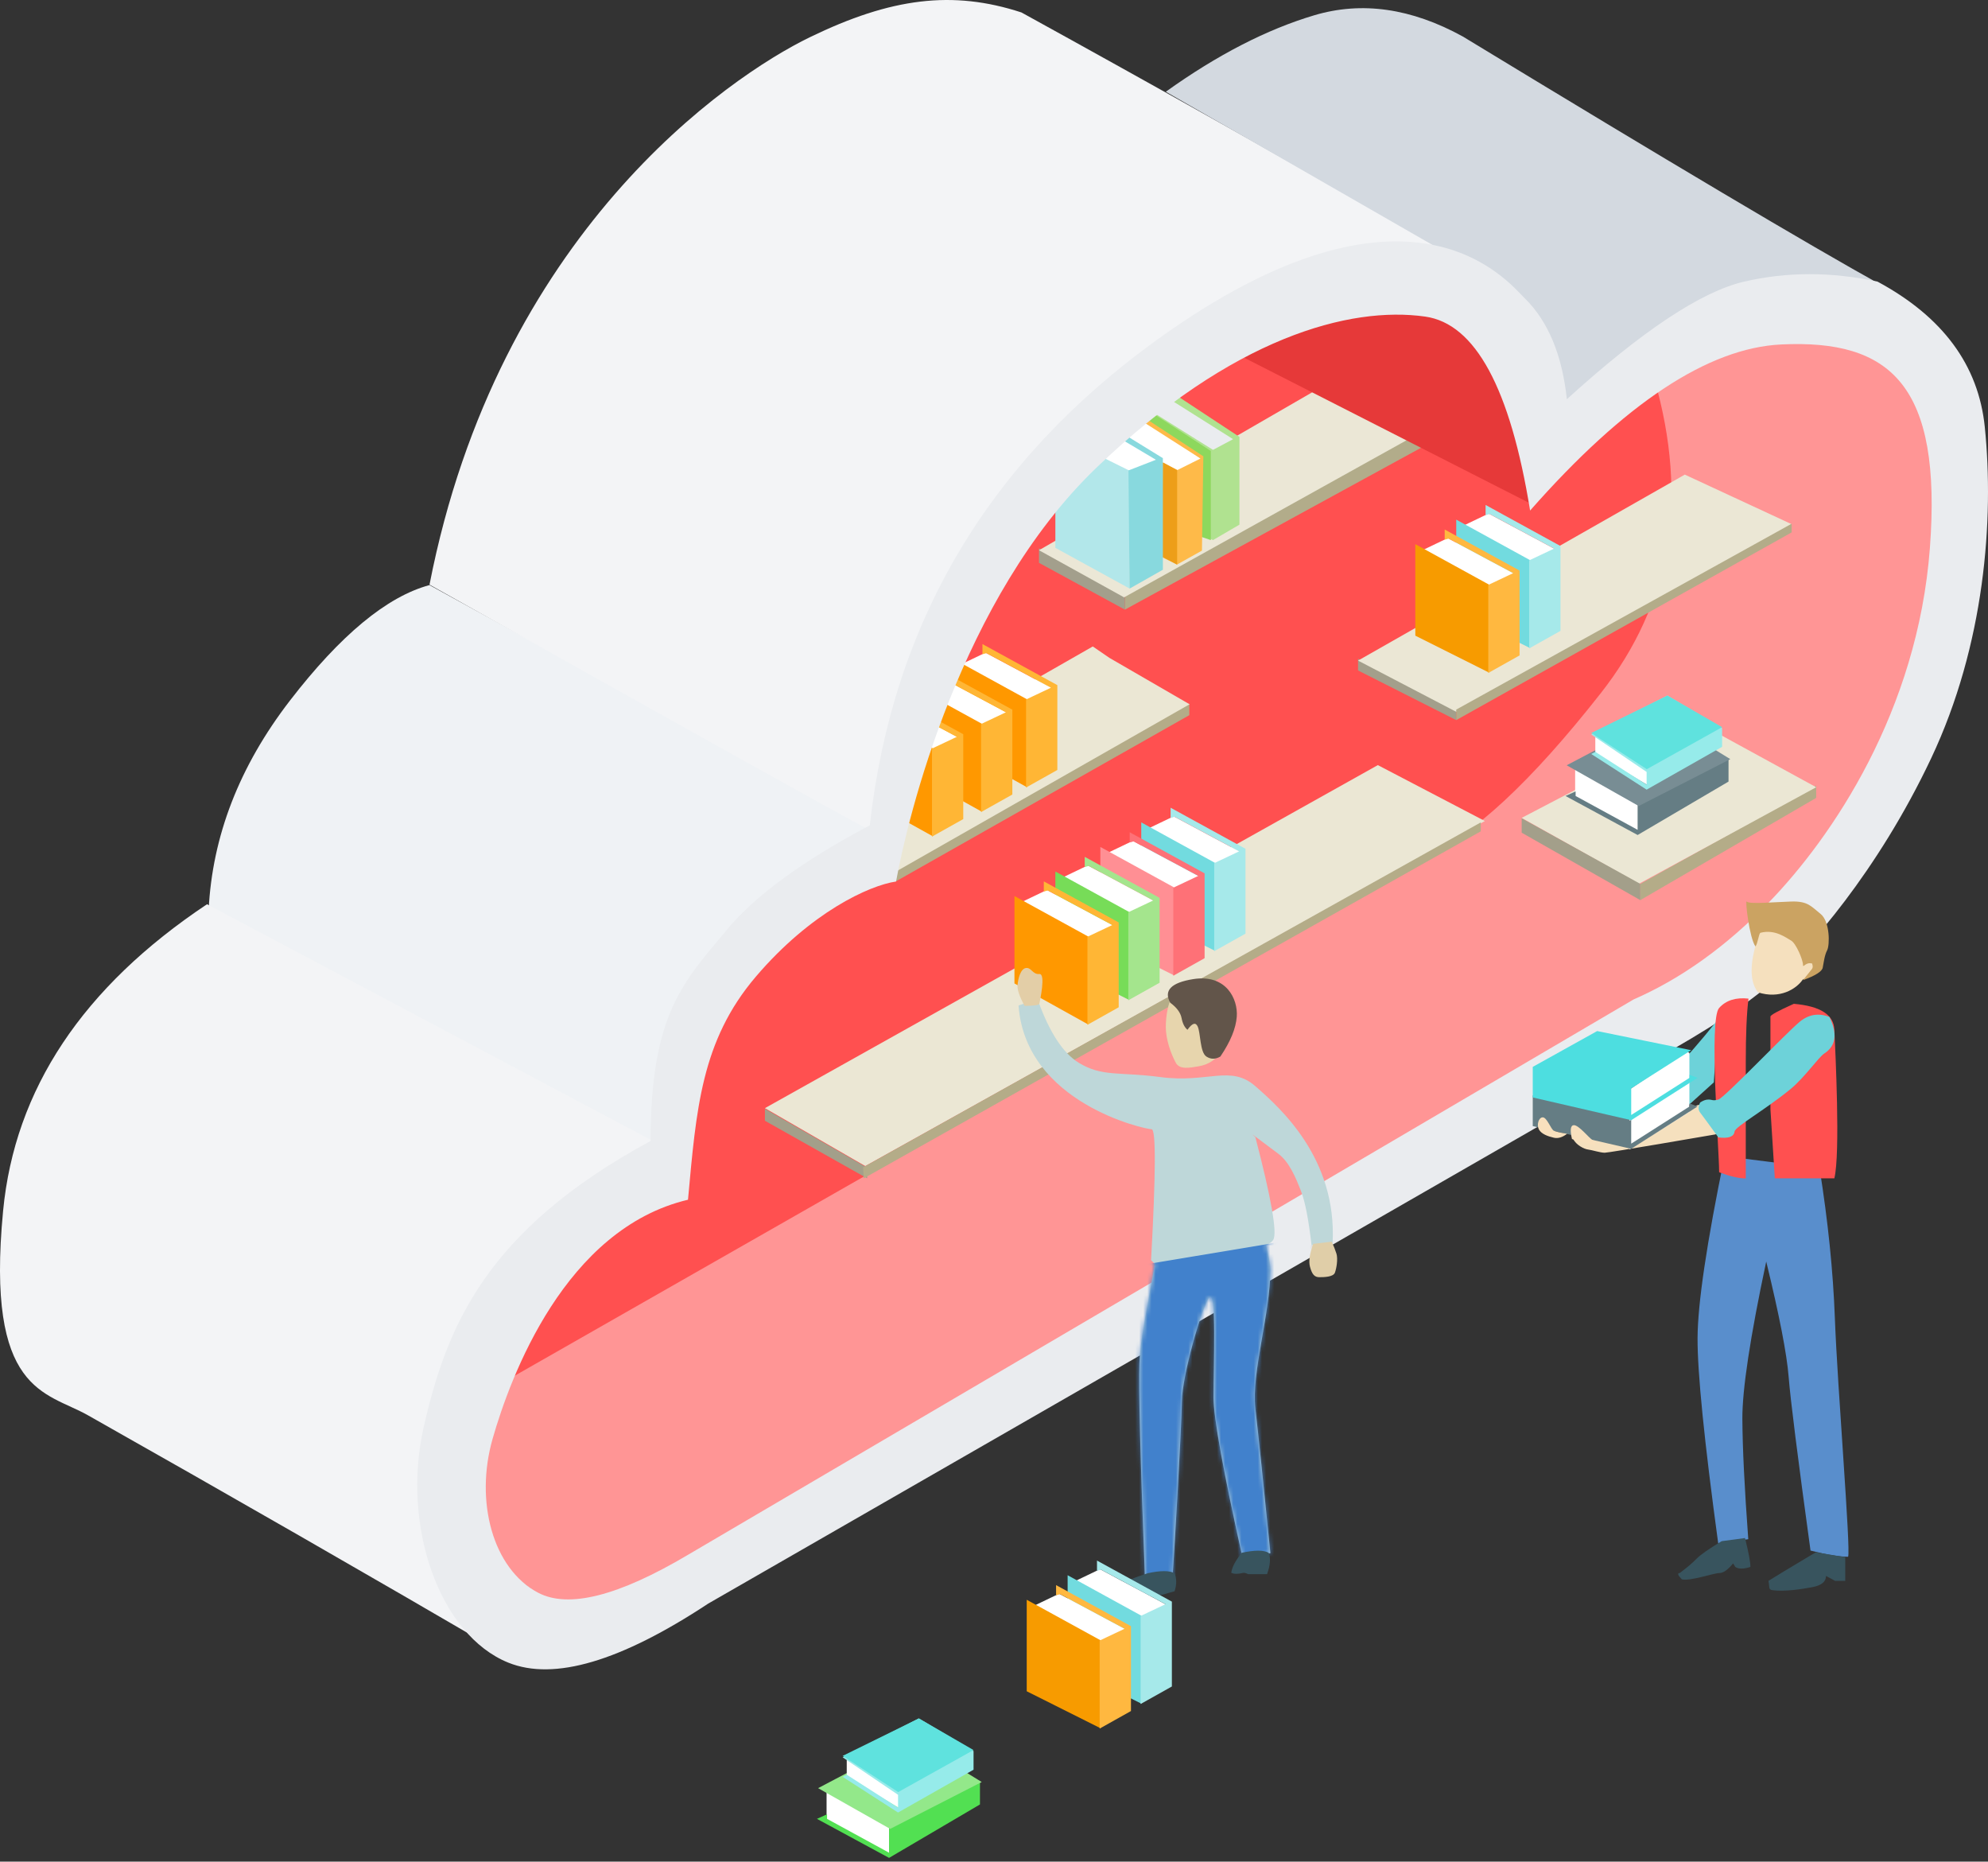 <?xml version="1.0" encoding="UTF-8"?>
<svg width="486px" height="455px" viewBox="0 0 486 455" version="1.1" xmlns="http://www.w3.org/2000/svg" xmlns:xlink="http://www.w3.org/1999/xlink">
    <rect x="0" y="0" width="486" height="455" fill="#333333" stroke="none"/>
    <!-- Generator: Sketch 47 (45396) - http://www.bohemiancoding.com/sketch -->
    <title>Group 36</title>
    <desc>Created with Sketch.</desc>
    <defs>
        <path d="M34.694,19.25 C46.275,20.789 51.817,16.165 57.892,21.474 C63.966,26.783 77.864,39.103 76.777,59.81 C75.285,59.81 73.571,59.999 71.636,60.376 C70.906,54.08 70.056,49.687 69.086,47.197 C67.765,43.809 66.207,40.028 63.526,38.001 C57.89,33.74 56.012,32.379 57.892,33.918 C61.813,48.969 63.274,57.335 62.273,59.017 C62.02,59.442 61.433,59.895 60.513,60.376 C61.22,63.193 61.574,65.153 61.574,66.254 C61.574,76.96 56.891,91.607 57.892,100.204 C58.559,105.936 59.786,117.734 61.574,135.599 L54.825,137.006 C50.048,115.61 47.66,102.444 47.66,97.509 C47.66,90.106 48.462,70.639 46.616,73.115 C44.769,75.591 40.001,92.194 39.936,98.503 C39.871,104.812 37.916,138.398 37.639,141.416 C33.987,142.139 31.738,142.139 30.892,141.416 C29.77,112.642 29.322,95.219 29.547,89.146 C29.762,83.348 31.198,77.081 33.339,64.922 C33.063,64.668 32.75,64.367 32.399,64.017 C33.571,42.668 33.613,31.993 32.524,31.993 C30.892,31.993 1.744,25.634 0,1.76 C2.159,0.953 3.747,0.55 4.764,0.55 C7.569,8.328 10.879,13.39 14.694,15.734 C20.416,19.25 24.677,17.919 34.694,19.25 Z" id="path-1"></path>
    </defs>
    <g id="Page-2" stroke="none" stroke-width="1" fill="none" fill-rule="evenodd">
        <g id="Artboard-Copy-7" transform="translate(-91, -1927)">
            <g id="Group-36" transform="translate(91, 1927)">
                <polygon id="Path-54" fill="#FF5050" points="411.539 87.843 419 136.014 375.434 190.643 352.707 214.292 218.192 289.353 122 342 133.031 312.947 165.2 283.368 177.472 243.059 218.192 204.619 231.2 161.758 260.784 95.252 313.994 75.661 343.97 68 368.2 71.487 382.82 101.409"></polygon>
                <polygon id="Path-62" fill="#B2AC8A" points="356 100 356 104.74 275 149 275 145.446"></polygon>
                <polygon id="Path-63" fill="#A39F8C" points="254 134 254 137.563 275 149 275 145.344"></polygon>
                <polygon id="Path-61" fill="#EBE7D6" points="329.241 91 254 134.482 274.802 146 355 101.409"></polygon>
                <polygon id="Path-55" fill="#E63939" points="374 123 296 83.276 332.493 71 359.672 75.542 371.295 90.606"></polygon>
                <path d="M404.453,92.722 C412.864,121.997 408.509,147.541 391.389,169.352 C374.269,191.164 359.809,204.554 348.007,209.521 L118.131,340.633 L116,377.778 L137.116,394 L169.336,387.976 L435.438,228.933 L480,155.912 L480,107.192 L462.922,86.268 L439.929,78 L412.183,86.268 L404.453,92.722 Z" id="Path-53" fill="#FF9595"></path>
                <path d="M214,202.835 C192.82,212.871 178.642,225.925 171.466,241.998 C164.29,258.071 160.395,270.738 159.781,280 L51,222.475 C51.886,204.358 58.508,187.283 70.865,171.25 C83.221,155.218 94.597,145.801 104.993,143 L214,202.835 Z" id="Path-48" fill="#EFF2F5"></path>
                <path d="M50.615,221 C20.224,241.253 3.605,266.234 0.758,295.945 C-3.514,340.511 11.212,340.097 21.496,345.905 C55.943,365.356 90.261,385.055 124.45,405 C109.79,397.383 104.402,381.694 108.286,357.933 C112.169,334.173 122.547,313.51 139.418,295.945 L160,279.07 L50.615,221 Z" id="Path-50" fill="#F3F4F6"></path>
                <polygon id="Path-87" fill="#EAECEF" points="285.681 96 302 107.244 302 108.47 295.855 111 280 100.605"></polygon>
                <polygon id="Path-73" fill="#B0E290" points="281 103.098 281.601 100.597 296.542 109.952 301.446 107.337 286.905 98.169 286.905 97 288.149 97 303 106.782 303 128.234 296.542 132 294.15 130.796 292.872 111.21"></polygon>
                <path d="M280.257,100 L296,110.211 L296,132 L284.847,128.279 C281.312,123.673 279.395,120.362 279.097,118.348 C278.799,116.333 279.186,110.217 280.257,100 Z" id="Path-86" fill="#8DD85D"></path>
                <g id="Group-29" transform="translate(219, 158)">
                    <polygon id="Path-60" fill="#B4AC88" points="71.748 14 71.748 16.795 0 57.421 0 54.324"></polygon>
                    <polygon id="Path-59" fill="#EBE7D4" points="52.202 2.781 71.808 14.131 0 55.036 0 27.518 48.151 2.27373675e-13"></polygon>
                </g>
                <g id="Group-28-Copy-8" transform="translate(233, 157)">
                    <polygon id="Path-88" fill="#FFFFFF" points="7.909 2.524 24.117 11.188 17.937 14.412 2 5.355"></polygon>
                    <polygon id="Path-77" fill="#FF9800" points="2.27373675e-13 4 18.052 13.907 18.052 35.403 2.27373675e-13 25.362"></polygon>
                    <polygon id="Path-78" fill="#FFB635" points="17.838 13.959 23.934 11.078 8.158 2.636 7.177 2.902 7.177 0.417 25.485 10.452 25.485 31.19 17.838 35.476"></polygon>
                </g>
                <g id="Group-28-Copy-7" transform="translate(222, 163)">
                    <polygon id="Path-88" fill="#FFFFFF" points="7.909 2.524 24.117 11.188 17.937 14.412 2 5.355"></polygon>
                    <polygon id="Path-77" fill="#FF9800" points="2.27373675e-13 4 18.052 13.907 18.052 35.403 2.27373675e-13 25.362"></polygon>
                    <polygon id="Path-78" fill="#FFB635" points="17.838 13.959 23.934 11.078 8.158 2.636 7.177 2.902 7.177 0.417 25.485 10.452 25.485 31.19 17.838 35.476"></polygon>
                </g>
                <g id="Group-28-Copy-6" transform="translate(210, 169)">
                    <polygon id="Path-88" fill="#FFFFFF" points="7.909 2.524 24.117 11.188 17.937 14.412 2 5.355"></polygon>
                    <polygon id="Path-77" fill="#FF9800" points="2.27373675e-13 4 18.052 13.907 18.052 35.403 2.27373675e-13 25.362"></polygon>
                    <polygon id="Path-78" fill="#FFB635" points="17.838 13.959 23.934 11.078 8.158 2.636 7.177 2.902 7.177 0.417 25.485 10.452 25.485 31.19 17.838 35.476"></polygon>
                </g>
                <g id="Group-27" transform="translate(274, 101)">
                    <polygon id="Path-85" fill="#FFFFFF" points="6.598 2 19.633 11.121 15.296 15.062 0 6.339"></polygon>
                    <polygon id="Path-72" fill="#FEBA49" points="10.229 12.078 13.856 13.874 19.484 11.066 3.535 0.876 4.263 0.094 20.177 10.529 19.836 33.57 13.753 36.973 10.229 35.27"></polygon>
                    <polygon id="Path-84" fill="#ED9E19" points="13.772 37.009 13.772 13.914 10.29 12 10 35.012"></polygon>
                </g>
                <g id="Group-26" transform="translate(258, 103)">
                    <polygon id="Path-83" fill="#FFFFFF" points="16.739 4.05 25.304 9.493 17.193 12.666 9.136 8.097"></polygon>
                    <polygon id="Path-70" fill="#B2E7EA" points="5.938 6 18.123 12.036 18.123 40.834 0 30.895 0 7.265"></polygon>
                    <polygon id="Path-71" fill="#88D9DE" points="17.877 11.978 24.585 9.371 10.277 0.877 11.697 0 26.285 8.98 26.285 36.249 18.143 40.861"></polygon>
                </g>
                <path d="M356,62.709 C317.071,40.508 281.641,20.62 249.709,3.043 C232.913,-2.45 217.836,-0.553 197.944,9.116 C178.051,18.784 121.771,57.078 105,142.895 C167.83,178.189 203.767,198.224 212.809,203 C220.197,153.5 242.361,114.683 279.301,86.549 C302.621,68.788 328.187,60.842 356,62.709 Z" id="Path-47" fill="#F3F4F6"></path>
                <path d="M460,69.705 C442.145,59.811 408.007,39.546 357.586,8.909 C345.024,2 332.932,0.273 321.31,3.727 C309.689,7.182 297.585,13.413 285,22.421 L350.141,59.834 C368.441,70.483 379.38,83.339 382.957,98.4 C401.597,83.159 427.631,61.509 460,69.705 Z" id="Path-49" fill="#D3D9E0"></path>
                <path d="M458.997,68.834 C474.931,77.414 483.669,89.242 485.211,104.319 C487.524,126.935 485.211,157.591 472.104,185.333 C458.997,213.076 442.003,232.204 433.341,239.976 C427.566,245.158 417.75,251.606 403.892,259.321 L173.122,391.942 C151.722,406.061 135.437,410.87 124.268,406.367 C107.515,399.612 98.039,373.075 103.591,348.742 C109.144,324.404 118.665,300.703 159.05,278.863 C159.05,247.639 167.215,239.897 177.636,227.309 C184.583,218.917 196.248,210.388 212.633,201.722 C218.151,152.376 241.556,112.818 282.847,83.048 C344.785,38.393 368.596,68.834 372.756,72.911 C378.455,78.497 381.885,86.717 383.047,97.573 C401.457,80.849 415.902,71.269 426.381,68.834 C436.861,66.398 447.733,66.398 458.997,68.834 Z M374.058,124.786 C369.216,94.918 360.669,79.115 348.415,77.378 C330.035,74.771 301.3,82.382 268.047,114.307 C234.794,146.233 221.891,199.793 219.06,215.448 C212.484,216.407 198.195,222.974 184.786,238.696 C171.377,254.418 170.22,271.202 168.191,293.226 C138.144,300.336 124.776,336.437 120.42,351.677 C116.065,366.917 120.42,383.39 131.542,389.269 C138.956,393.188 151.173,390.102 168.191,380.01 L399.354,244.278 C410.998,239.193 422.005,231.303 432.375,220.61 C447.93,204.57 468.78,173.815 471.792,133.984 C474.804,94.153 462.226,82.909 435.454,84.189 C417.605,85.042 397.14,98.574 374.058,124.786 Z" id="Combined-Shape" fill="#EAECEF"></path>
                <polygon id="Path-56" fill="#EBE7D4" points="187 270.841 336.835 187 363 200.667 211.534 285"></polygon>
                <polygon id="Path-57" fill="#A39F8A" points="187 271 187 273.922 212 288 212 285.392"></polygon>
                <polygon id="Path-58" fill="#B4AC88" points="211.152 288 362 203.187 362 201 211 285.305"></polygon>
                <polygon id="Path-66" fill="#A39F8B" points="332 161 356 173.239 356 176 332 163.866"></polygon>
                <polygon id="Path-69" fill="#B4AC88" points="444 192 444 195.014 401 220 401 216.045"></polygon>
                <polygon id="Path-64" fill="#EBE7D5" points="438 128.118 356.053 174 332 161.455 411.879 116"></polygon>
                <polygon id="Path-65" fill="#B3AC89" points="438 128 438 130.124 356 176 356 173.429"></polygon>
                <polygon id="Path-67" fill="#EBE7D4" points="415.822 177 372 199.9 400.676 216 444 192.407"></polygon>
                <polygon id="Path-68" fill="#A39F8A" points="372 200 372 203.519 401 220 401 216.031"></polygon>
                <g id="Group-28" transform="translate(356, 123)">
                    <polygon id="Path-88" fill="#FFFFFF" points="7.909 2.524 24.117 11.188 17.937 14.412 2 5.355"></polygon>
                    <polygon id="Path-77" fill="#72DBDF" points="2.27373675e-13 4 18.052 13.907 18.052 35.403 2.27373675e-13 26.362"></polygon>
                    <polygon id="Path-78" fill="#A6E9EA" points="17.838 13.959 23.934 11.078 8.158 2.636 7.177 2.902 7.177 0.417 25.485 10.452 25.485 31.19 17.838 35.476"></polygon>
                </g>
                <g id="Group-28-Copy-2" transform="translate(279, 197)">
                    <polygon id="Path-88" fill="#FFFFFF" points="7.909 2.524 24.117 11.188 17.937 14.412 2 5.355"></polygon>
                    <polygon id="Path-77" fill="#72DBDF" points="2.27373675e-13 4 18.052 13.907 18.052 35.403 2.27373675e-13 26.362"></polygon>
                    <polygon id="Path-78" fill="#A6E9EA" points="17.838 13.959 23.934 11.078 8.158 2.636 7.177 2.902 7.177 0.417 25.485 10.452 25.485 31.19 17.838 35.476"></polygon>
                </g>
                <g id="Group-28-Copy" transform="translate(346, 129)">
                    <polygon id="Path-88" fill="#FFFFFF" points="7.909 2.524 24.117 11.188 17.937 14.412 2 5.355"></polygon>
                    <polygon id="Path-77" fill="#F79B00" points="2.27373675e-13 4 18.052 13.907 18.052 35.403 2.27373675e-13 26.362"></polygon>
                    <polygon id="Path-78" fill="#FFB840" points="17.838 13.959 23.934 11.078 8.158 2.636 7.177 2.902 7.177 0.417 25.485 10.452 25.485 31.19 17.838 35.476"></polygon>
                </g>
                <g id="Group-28-Copy-3" transform="translate(269, 203)">
                    <polygon id="Path-88" fill="#FFFFFF" points="7.909 2.524 24.117 11.188 17.937 14.412 2 5.355"></polygon>
                    <polygon id="Path-77" fill="#FF8F94" points="2.27373675e-13 4 18.052 13.907 18.052 35.403 2.27373675e-13 26.362"></polygon>
                    <polygon id="Path-78" fill="#FE7177" points="17.838 13.959 23.934 11.078 8.158 2.636 7.177 2.902 7.177 0.417 25.485 10.452 25.485 31.19 17.838 35.476"></polygon>
                </g>
                <g id="Group-28-Copy-4" transform="translate(258, 209)">
                    <polygon id="Path-88" fill="#FFFFFF" points="7.909 2.524 24.117 11.188 17.937 14.412 2 5.355"></polygon>
                    <polygon id="Path-77" fill="#77DC58" points="2.27373675e-13 4 18.052 13.907 18.052 35.403 2.27373675e-13 26.362"></polygon>
                    <polygon id="Path-78" fill="#A4E58D" points="17.838 13.959 23.934 11.078 8.158 2.636 7.177 2.902 7.177 0.417 25.485 10.452 25.485 31.19 17.838 35.476"></polygon>
                </g>
                <g id="Group-28-Copy-5" transform="translate(248, 215)">
                    <polygon id="Path-88" fill="#FFFFFF" points="7.909 2.524 24.117 11.188 17.937 14.412 2 5.355"></polygon>
                    <polygon id="Path-77" fill="#FF9800" points="2.27373675e-13 4 18.052 13.907 18.052 35.403 2.27373675e-13 25.362"></polygon>
                    <polygon id="Path-78" fill="#FFB635" points="17.838 13.959 23.934 11.078 8.158 2.636 7.177 2.902 7.177 0.417 25.485 10.452 25.485 31.19 17.838 35.476"></polygon>
                </g>
                <g id="Group-16-Copy-3" transform="translate(248, 236)">
                    <g id="Rectangle" transform="translate(1, 8)">
                        <mask id="mask-2" fill="white">
                            <use xlink:href="#path-1"></use>
                        </mask>
                        <use id="Mask" fill="#BED7D9" xlink:href="#path-1"></use>
                        <polygon fill="#4181CC" mask="url(#mask-2)" points="18 67.193 70.12 58.521 73 148 18 148"></polygon>
                        <path d="M71.995,60.506 C71.108,63.074 70.663,64.936 70.66,66.09 C70.657,67.244 71.102,67.821 71.995,67.821" id="Path-20" stroke="#979797" mask="url(#mask-2)"></path>
                    </g>
                    <path d="M45,24.617 C50.354,23.745 52.424,18.801 52.424,13.278 C52.424,7.755 49.418,5 45,5 C42.514,5 40.102,5.2 38.634,7.423 C37.493,9.151 37,12.584 37,15 C37,17.994 38.193,21.422 39.439,23.745 C40.401,25.536 42.993,24.943 45,24.617 Z" id="Oval-2" fill="#E7D5AD"></path>
                    <path d="M2.48,9.839 C1.231,7.561 0.655,5.876 0.751,4.784 C0.896,3.145 1.499,0.749 2.825,0.587 C4.151,0.425 4.438,2.21 6.086,2.054 C7.735,1.898 6.191,8.795 6.086,9.317 C6.016,9.665 4.814,9.839 2.48,9.839 Z" id="Path-18" fill="#E3CEA7"></path>
                    <path d="M55.561,143.514 C54.016,145.451 53.163,147.08 53,148.402 C53.707,148.74 54.61,148.74 55.875,148.434 C56.155,148.367 56.576,148.469 57.139,148.74 L61.755,148.74 C62.545,146.56 62.676,144.818 62.147,143.514 C60.909,142.829 58.714,142.829 55.561,143.514 Z" id="Path-2" fill="#38545E"></path>
                    <path d="M32.561,148.514 C26.004,150.677 22.644,152.419 22.481,153.74 C25.828,154.596 30.425,154.596 36.272,153.74 L39.147,152.915 C39.676,151.284 39.676,149.818 39.147,148.514 C37.909,147.829 35.714,147.829 32.561,148.514 Z" id="Path-2-Copy" fill="#38545E"></path>
                    <path d="M38.076,9.067 C39.678,10.252 40.605,11.505 40.856,12.826 C41.108,14.147 41.588,15.102 42.298,15.689 C43.44,14.08 44.264,13.795 44.772,14.834 C45.534,16.394 45.305,21.174 46.919,22.229 C47.996,22.932 49.136,22.932 50.339,22.229 C52.793,18.61 54.13,15.366 54.35,12.499 C54.68,8.198 51.779,2.018 43.699,3.306 C38.312,4.165 36.438,6.085 38.076,9.067 Z" id="Path-3" fill="#62554A"></path>
                    <path d="M73.04,68.005 C72.166,70.421 71.9,72.279 72.24,73.581 C72.751,75.532 73.404,76.157 74.52,76.157 C75.637,76.157 77.941,76.13 78.342,75.052 C78.743,73.973 79.113,71.665 78.712,70.388 C78.445,69.537 78.064,68.569 77.57,67.482 L73.04,68.005 Z" id="Path-21" fill="#E0CEA8"></path>
                </g>
                <g id="Group-28-Copy-9" transform="translate(261, 381)">
                    <polygon id="Path-88" fill="#FFFFFF" points="7.909 2.524 24.117 11.188 17.937 14.412 2 5.355"></polygon>
                    <polygon id="Path-77" fill="#72DBDF" points="2.27373675e-13 4 18.052 13.907 18.052 35.403 2.27373675e-13 26.362"></polygon>
                    <polygon id="Path-78" fill="#A6E9EA" points="17.838 13.959 23.934 11.078 8.158 2.636 7.177 2.902 7.177 0.417 25.485 10.452 25.485 31.19 17.838 35.476"></polygon>
                </g>
                <g id="Group-28-Copy-10" transform="translate(251, 387)">
                    <polygon id="Path-88" fill="#FFFFFF" points="7.909 2.524 24.117 11.188 17.937 14.412 2 5.355"></polygon>
                    <polygon id="Path-77" fill="#F79B00" points="2.27373675e-13 4 18.052 13.907 18.052 35.403 2.27373675e-13 26.362"></polygon>
                    <polygon id="Path-78" fill="#FFB840" points="17.838 13.959 23.934 11.078 8.158 2.636 7.177 2.902 7.177 0.417 25.485 10.452 25.485 31.19 17.838 35.476"></polygon>
                </g>
                <g id="Group-30" transform="translate(382, 177)">
                    <polygon id="Path-74-Copy" fill="#FFFFFF" points="3.07 9.748 3.07 18.21 18.41 26.673 18.41 19.059 4.7 9.748"></polygon>
                    <polygon id="Path-80-Copy" fill="#657D84" points="3.185 16.431 3.185 17.545 18.346 25.818 18.346 19.303 3.687 9.979 23.599 0 40.567 8.545 40.567 14.025 20.668 25.72 18.346 27.084 0.715 17.545"></polygon>
                </g>
                <g id="Group-30-Copy-2" transform="translate(199, 427)">
                    <polygon id="Path-74-Copy" fill="#FFFFFF" points="3.07 9.748 3.07 18.21 18.41 26.673 18.41 19.059 4.7 9.748"></polygon>
                    <polygon id="Path-80-Copy" fill="#52E052" points="3.185 16.431 3.185 17.545 18.346 25.818 18.346 19.303 3.687 9.979 23.599 0 40.567 8.545 40.567 14.025 20.668 25.72 18.346 27.084 0.715 17.545"></polygon>
                </g>
                <polygon id="Path-79" fill="#788D94" points="383 187.041 400.613 197 423 185.541 405.868 175"></polygon>
                <polygon id="Path-79-Copy" fill="#93E88A" points="200 437.041 217.613 447 240 435.541 222.868 425"></polygon>
                <polygon id="Path-74" fill="#FFFFFF" points="390 180.241 390 184.246 403 192 403 187.742 390.816 180"></polygon>
                <polygon id="Path-74-Copy-3" fill="#FFFFFF" points="207 430.241 207 434.246 220 442 220 437.742 207.816 430"></polygon>
                <polygon id="Path-80" fill="#96EBEA" points="390.017 183.767 402.544 191.795 402.544 188.668 389 179.508 407.62 170 421 177.983 421 182.534 402.544 193 389 184.281"></polygon>
                <polygon id="Path-80-Copy-3" fill="#96EBEA" points="207.017 433.767 219.544 441.795 219.544 438.668 206 429.508 224.62 420 238 427.983 238 432.534 219.544 443 206 434.281"></polygon>
                <polygon id="Path-75" fill="#5FE2DE" points="389 179.153 402.578 188 421 177.729 407.623 170"></polygon>
                <polygon id="Path-75-Copy" fill="#5FE2DE" points="206 429.153 219.578 438 238 427.729 224.623 420"></polygon>
                <g id="Group-15-Copy" transform="translate(413, 304.5) scale(-1, 1) translate(-413, -304.5) translate(374, 220)">
                    <path d="M7.18,65.522 C5.111,78.499 3.864,90.709 3.437,102.152 C2.796,119.317 -0.501,158.975 0.203,160.486 C2.359,160.486 5.42,159.982 9.388,158.975 C12.511,136.254 14.295,122.093 14.738,116.492 C15.182,110.891 17.008,101.505 20.217,88.332 C24.15,106.847 26.094,119.683 26.049,126.841 C26.004,133.998 25.523,143.783 24.605,156.193 L31.954,157.226 C35.36,132.217 37.043,115.484 37.002,107.025 C36.961,98.567 34.757,83.753 30.391,62.584 L7.18,65.522 Z" id="Path-27" fill="#598ECC"></path>
                    <path d="M32.004,29.172 C36.441,34.698 39.917,38.676 42.433,41.105 C43.731,40.509 44.692,40.701 45.314,41.68 L45.314,49.323 L39.183,50.104 L33.028,44.542 L32.004,29.172 Z" id="Path-29" fill="#6DD2D9"></path>
                    <path d="M36.653,50.001 C48.988,54.295 56.044,56.718 57.82,57.27 C59.482,57.27 61.064,57.685 62.566,58.515 C66.268,57.439 67.882,57.393 67.407,58.378 C66.696,59.854 64.722,60.844 63.805,60.949 C62.888,61.053 60.778,61.738 59.7,61.738 C58.622,61.738 34.849,57.646 32.709,57.27 C31.283,57.019 32.597,54.596 36.653,50.001 Z" id="Path-30" fill="#F5E0BE"></path>
                    <g id="Group-30-Copy" transform="translate(37, 32)">
                        <polygon id="Path-74-Copy" fill="#FFFFFF" points="2 12.29 2 19.764 16.628 28.925 16.628 21.311 2.918 12"></polygon>
                        <polygon id="Path-80-Copy" fill="#657D84" points="1.965 17.695 1.965 18.432 16.224 27.518 16.224 21.003 1.565 11.679 24.547 7 40.295 15.757 40.295 23.229 16.224 28.784 0 18.432"></polygon>
                        <g id="Group-32">
                            <polygon id="Path-74-Copy-2" fill="#FFFFFF" points="2 5.29 2 12.764 16.628 21.925 16.628 14.311 2.918 5"></polygon>
                            <polygon id="Path-80-Copy-2" fill="#4DDEE0" points="1.965 10.695 1.965 11.432 16.224 20.518 16.224 14.003 1.565 4.679 24.547 0 40.295 8.757 40.295 16.229 16.224 21.784 0 11.432"></polygon>
                        </g>
                    </g>
                    <path d="M20.996,5.874 C24.247,13.856 24.661,19.41 22.236,22.536 C16.919,24.253 12.865,21.733 11.285,19.414 C9.76,18.859 8.797,17.514 8.394,15.377 L10.75,15.377 C11.195,11.778 11.716,9.778 12.311,9.376 C12.906,8.975 15.801,7.807 20.996,5.874 Z" id="Path-32" fill="#F5E0BE"></path>
                    <path d="M11.221,19.559 C8.193,18.452 6.589,17.44 6.409,16.523 C6.138,15.148 5.969,13.499 5.32,12.245 C4.67,10.99 4.601,5.219 6.942,3.358 C9.283,1.497 10.026,0.216 14.139,0.344 C18.252,0.472 24.443,1.052 24.997,0.344 C25.407,-0.181 24.356,9.222 22.849,11.327 C22.288,10.64 22.043,8.16 21.621,7.978 C18.046,7.052 15.333,9.215 14.139,9.879 C12.945,10.544 11.221,14.587 11.221,15.87 C11.221,16.48 10.912,15.731 9.996,15.469 C9.752,15.399 9.425,15.399 9.016,15.469 C8.798,16.055 8.798,16.497 9.016,16.795 C9.233,17.093 9.969,18.015 11.221,19.559 Z" id="Path-33" fill="#CBA362"></path>
                    <path d="M13.474,25.343 C7.034,25.897 3.731,27.989 3.563,31.617 C3.312,37.06 2.07,61.988 3.563,67.992 C6.721,67.992 11.572,67.992 18.116,67.992 L19.188,51.104 C19.188,36.395 19.188,28.851 19.188,28.47 C19.188,28.089 17.283,27.047 13.474,25.343 Z" id="Path-25" fill="#FF5050"></path>
                    <path d="M24.548,24.074 C27.65,23.726 30.044,24.485 31.731,26.353 C34.262,29.154 31.731,60.782 31.731,66.51 C29.04,67.52 26.868,68.024 25.217,68.024 C25.217,55.855 25.217,46.375 25.217,39.585 C25.217,32.795 24.994,27.625 24.548,24.074 Z" id="Path-26" fill="#FF5050"></path>
                    <path d="M4.768,28.555 C7.414,27.527 9.84,27.923 12.045,29.743 C15.353,32.472 30.463,48.339 31.913,48.737 C33.362,49.134 33.374,48.737 34.337,48.737 C34.979,48.737 35.658,48.979 36.373,49.464 C36.881,50.443 36.881,51.261 36.373,51.917 C35.866,52.572 34.379,54.598 31.913,57.993 C29.44,58.308 28.122,57.833 27.959,56.567 C27.802,55.347 20.627,51.373 14.316,46.217 C10.81,43.352 7.489,38.437 5.981,37.455 C3.168,35.622 2.764,32.655 4.768,28.555 Z" id="Path-28" fill="#6DD2D9"></path>
                    <path d="M8.11,159.4 C14.595,163.26 18.447,165.586 19.666,166.379 C19.359,167.92 19.749,168.513 18.665,168.66 C15.731,169.059 11.41,168.387 8.957,167.92 C6.718,167.494 5.598,166.58 5.598,165.177 L3.375,166.379 L0.898,166.379 L0.898,160.584 L8.11,159.4 Z" id="Path-34" fill="#38545E"></path>
                    <path d="M25.401,155.91 C24.486,159.592 24.05,161.947 24.093,162.975 C25.767,163.513 26.995,163.513 27.778,162.975 L28.312,162.112 C29.607,163.679 30.719,164.463 31.648,164.464 C33.042,164.465 38.812,166.512 40.848,166.007 C41.844,164.978 42.016,164.464 41.364,164.464 C39.551,163.107 38.189,161.952 37.276,160.998 C36.364,160.044 34.309,158.603 31.112,156.674 L25.401,155.91 Z" id="Path-35" fill="#38545E"></path>
                    <path d="M75.785,56.054 C76.385,54.953 75.871,53.088 74.844,53.088 C73.817,53.088 72.845,56.034 72.128,56.365 C71.649,56.585 70.573,56.832 68.897,57.106 C70.034,57.983 71.111,58.304 72.128,58.071 C73.653,57.72 75.185,57.155 75.785,56.054 Z" id="Path-76" fill="#F8E0BD"></path>
                </g>
                <path d="M384.296,278.394 C383.785,276.173 383.936,275.042 384.749,275.001 C385.969,274.94 388.532,278.242 389.366,278.67 C389.922,278.955 390.112,279.398 389.937,280 L384.296,278.394 Z" id="Path-76" fill="#F8E0BD"></path>
            </g>
        </g>
    </g>
</svg>